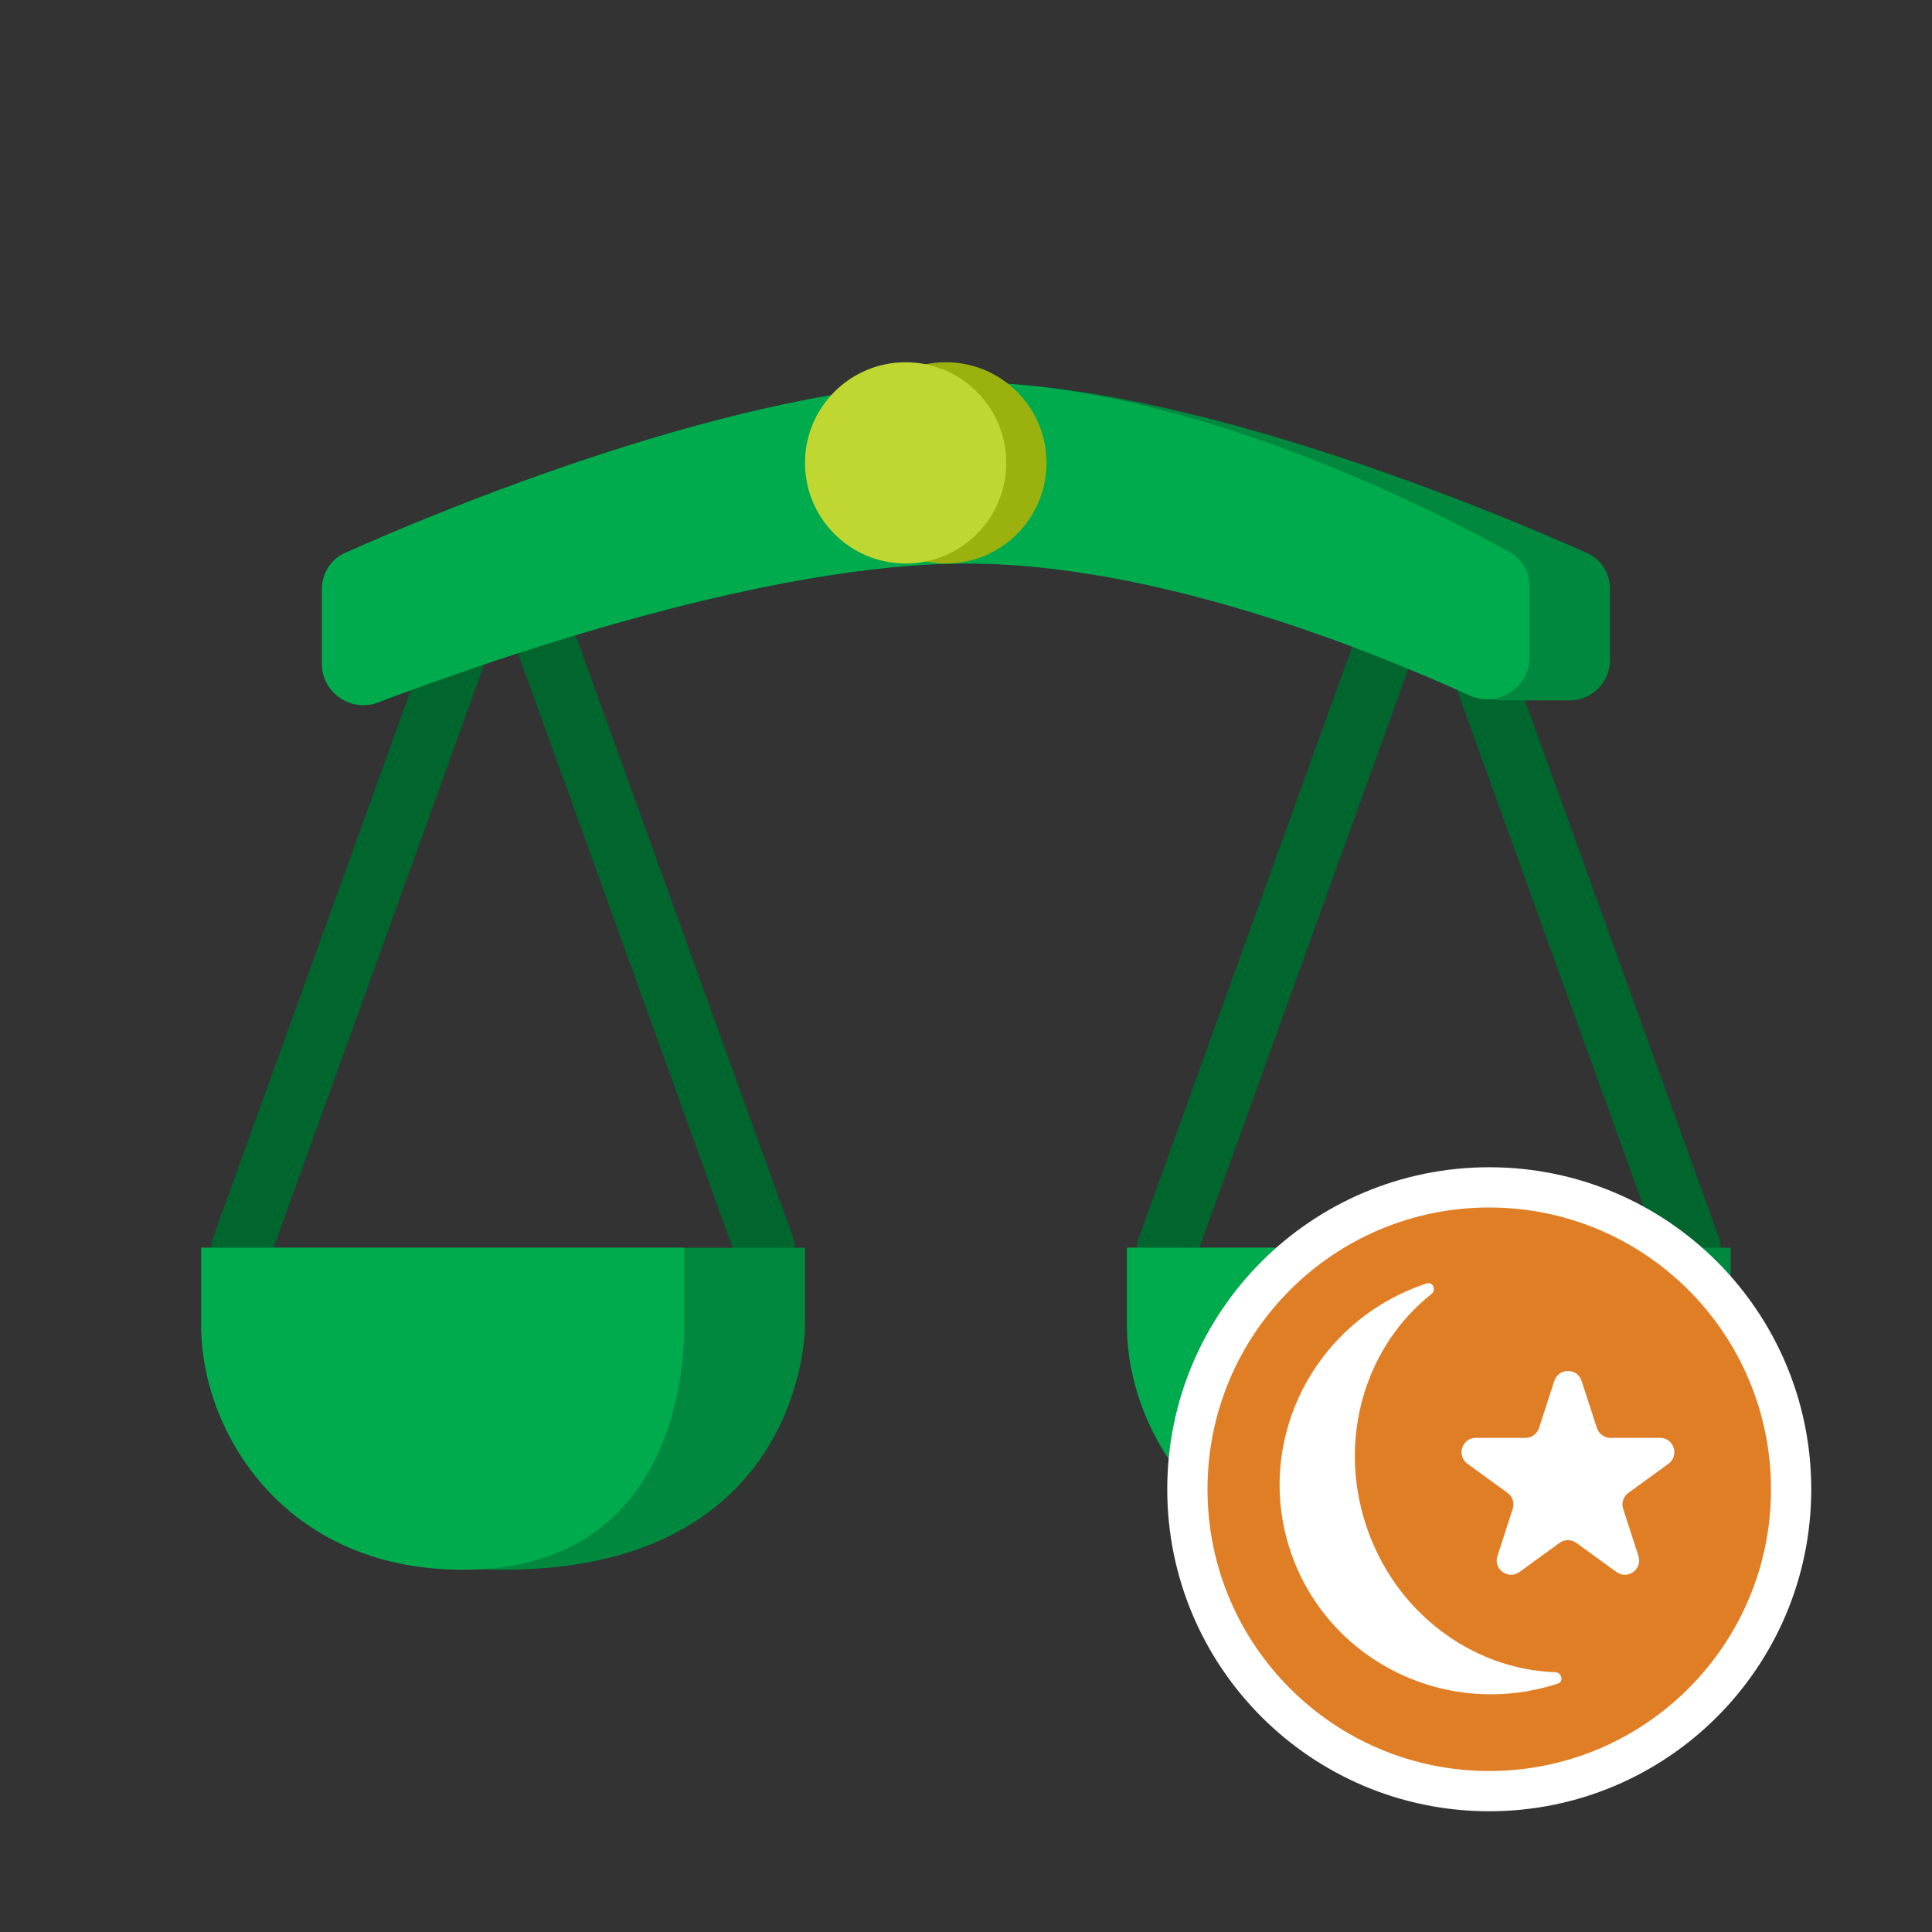 <svg width="48" height="48" viewBox="0 0 48 48" fill="none" xmlns="http://www.w3.org/2000/svg">
<rect x="0" y="0" width="48" height="48" fill="#333333" stroke="none"/>
<path fill-rule="evenodd" clip-rule="evenodd" d="M12.5 13L6 31V32.5H19V31L12.5 13Z" stroke="#00662E" stroke-width="1.5" stroke-linecap="round" stroke-linejoin="round"/>
<path d="M20 32.964V31H5V32.964C5 32.964 5 39 12.5 39C20 39 20 32.964 20 32.964Z" fill="#00883E"/>
<path d="M17 32.963V31H5C5 31 5 30.427 5 32.963C5 35.5 7 39 11.5 39C16.754 39 17 34 17 32.963Z" fill="#00AB4E"/>
<path fill-rule="evenodd" clip-rule="evenodd" d="M35.5 13L29 31V32.5H42V31L35.5 13Z" stroke="#00662E" stroke-width="1.5" stroke-linecap="round" stroke-linejoin="round"/>
<path d="M43 32.964V31H28V32.964C28 32.964 28 39 35.5 39C43 39 43 32.964 43 32.964Z" fill="#00883E"/>
<path d="M40 32.963V31H28C28 31 28 30.427 28 32.963C28 35.5 30 39 34.5 39C39.754 39 40 34 40 32.963Z" fill="#00AB4E"/>
<path d="M8 14.633C8 14.246 8.218 13.897 8.571 13.739C10.717 12.78 18.459 9.5 24 9.5C29.541 9.5 37.283 12.78 39.429 13.739C39.782 13.897 40 14.246 40 14.633V16.4C40 16.952 39.552 17.4 39 17.4H37.303C37.105 17.4 36.913 17.341 36.746 17.236C33.673 15.324 27.912 14 24 14C19.058 14 12.28 16.355 9.393 17.451C8.725 17.704 8 17.212 8 16.497V14.633Z" fill="#00883E"/>
<path d="M8 14.633C8 14.246 8.218 13.897 8.571 13.739C10.717 12.78 18.459 9.5 24 9.5C29.505 9.5 35.742 12.737 37.51 13.72C37.817 13.891 38 14.215 38 14.566V16.34C38 17.093 37.194 17.592 36.508 17.279C33.987 16.127 28.696 14 24 14C19.058 14 12.28 16.355 9.393 17.451C8.725 17.704 8 17.212 8 16.497V14.633Z" fill="#00AB4E"/>
<path fill-rule="evenodd" clip-rule="evenodd" d="M26 11.499C26 12.881 24.88 14 23.5 14C22.12 14 21 12.881 21 11.499C21 10.119 22.12 9 23.5 9C24.88 9 26 10.119 26 11.499Z" fill="#9BB20E"/>
<path fill-rule="evenodd" clip-rule="evenodd" d="M25 11.499C25 12.881 23.88 14 22.5 14C21.12 14 20 12.881 20 11.499C20 10.119 21.12 9 22.5 9C23.88 9 25 10.119 25 11.499Z" fill="#BFD730"/>
<path d="M44.5 37C44.5 41.142 41.142 44.5 37 44.5C32.858 44.5 29.5 41.142 29.5 37C29.5 32.858 32.858 29.5 37 29.5C41.142 29.5 44.5 32.858 44.5 37Z" fill="#E07E26" stroke="white"/>
<path d="M38.617 34.307C38.724 33.98 39.187 33.98 39.294 34.307L39.674 35.478C39.722 35.624 39.858 35.723 40.012 35.723H41.243C41.587 35.723 41.73 36.164 41.452 36.367L40.456 37.09C40.332 37.181 40.279 37.341 40.327 37.487L40.707 38.658C40.814 38.986 40.439 39.258 40.16 39.056L39.164 38.332C39.04 38.242 38.871 38.242 38.747 38.332L37.751 39.056C37.472 39.258 37.097 38.986 37.204 38.658L37.584 37.487C37.632 37.341 37.58 37.181 37.455 37.09L36.459 36.367C36.181 36.164 36.324 35.723 36.668 35.723H37.899C38.053 35.723 38.19 35.624 38.237 35.478L38.617 34.307Z" fill="white"/>
<path fill-rule="evenodd" clip-rule="evenodd" d="M38.705 41.828C38.858 41.778 38.801 41.551 38.641 41.546C36.576 41.474 34.648 40.06 33.936 37.886C33.223 35.711 33.941 33.43 35.563 32.151C35.689 32.052 35.601 31.836 35.449 31.886C32.673 32.795 31.151 35.758 32.05 38.503C32.95 41.249 35.929 42.737 38.705 41.828Z" fill="white"/>
</svg>
